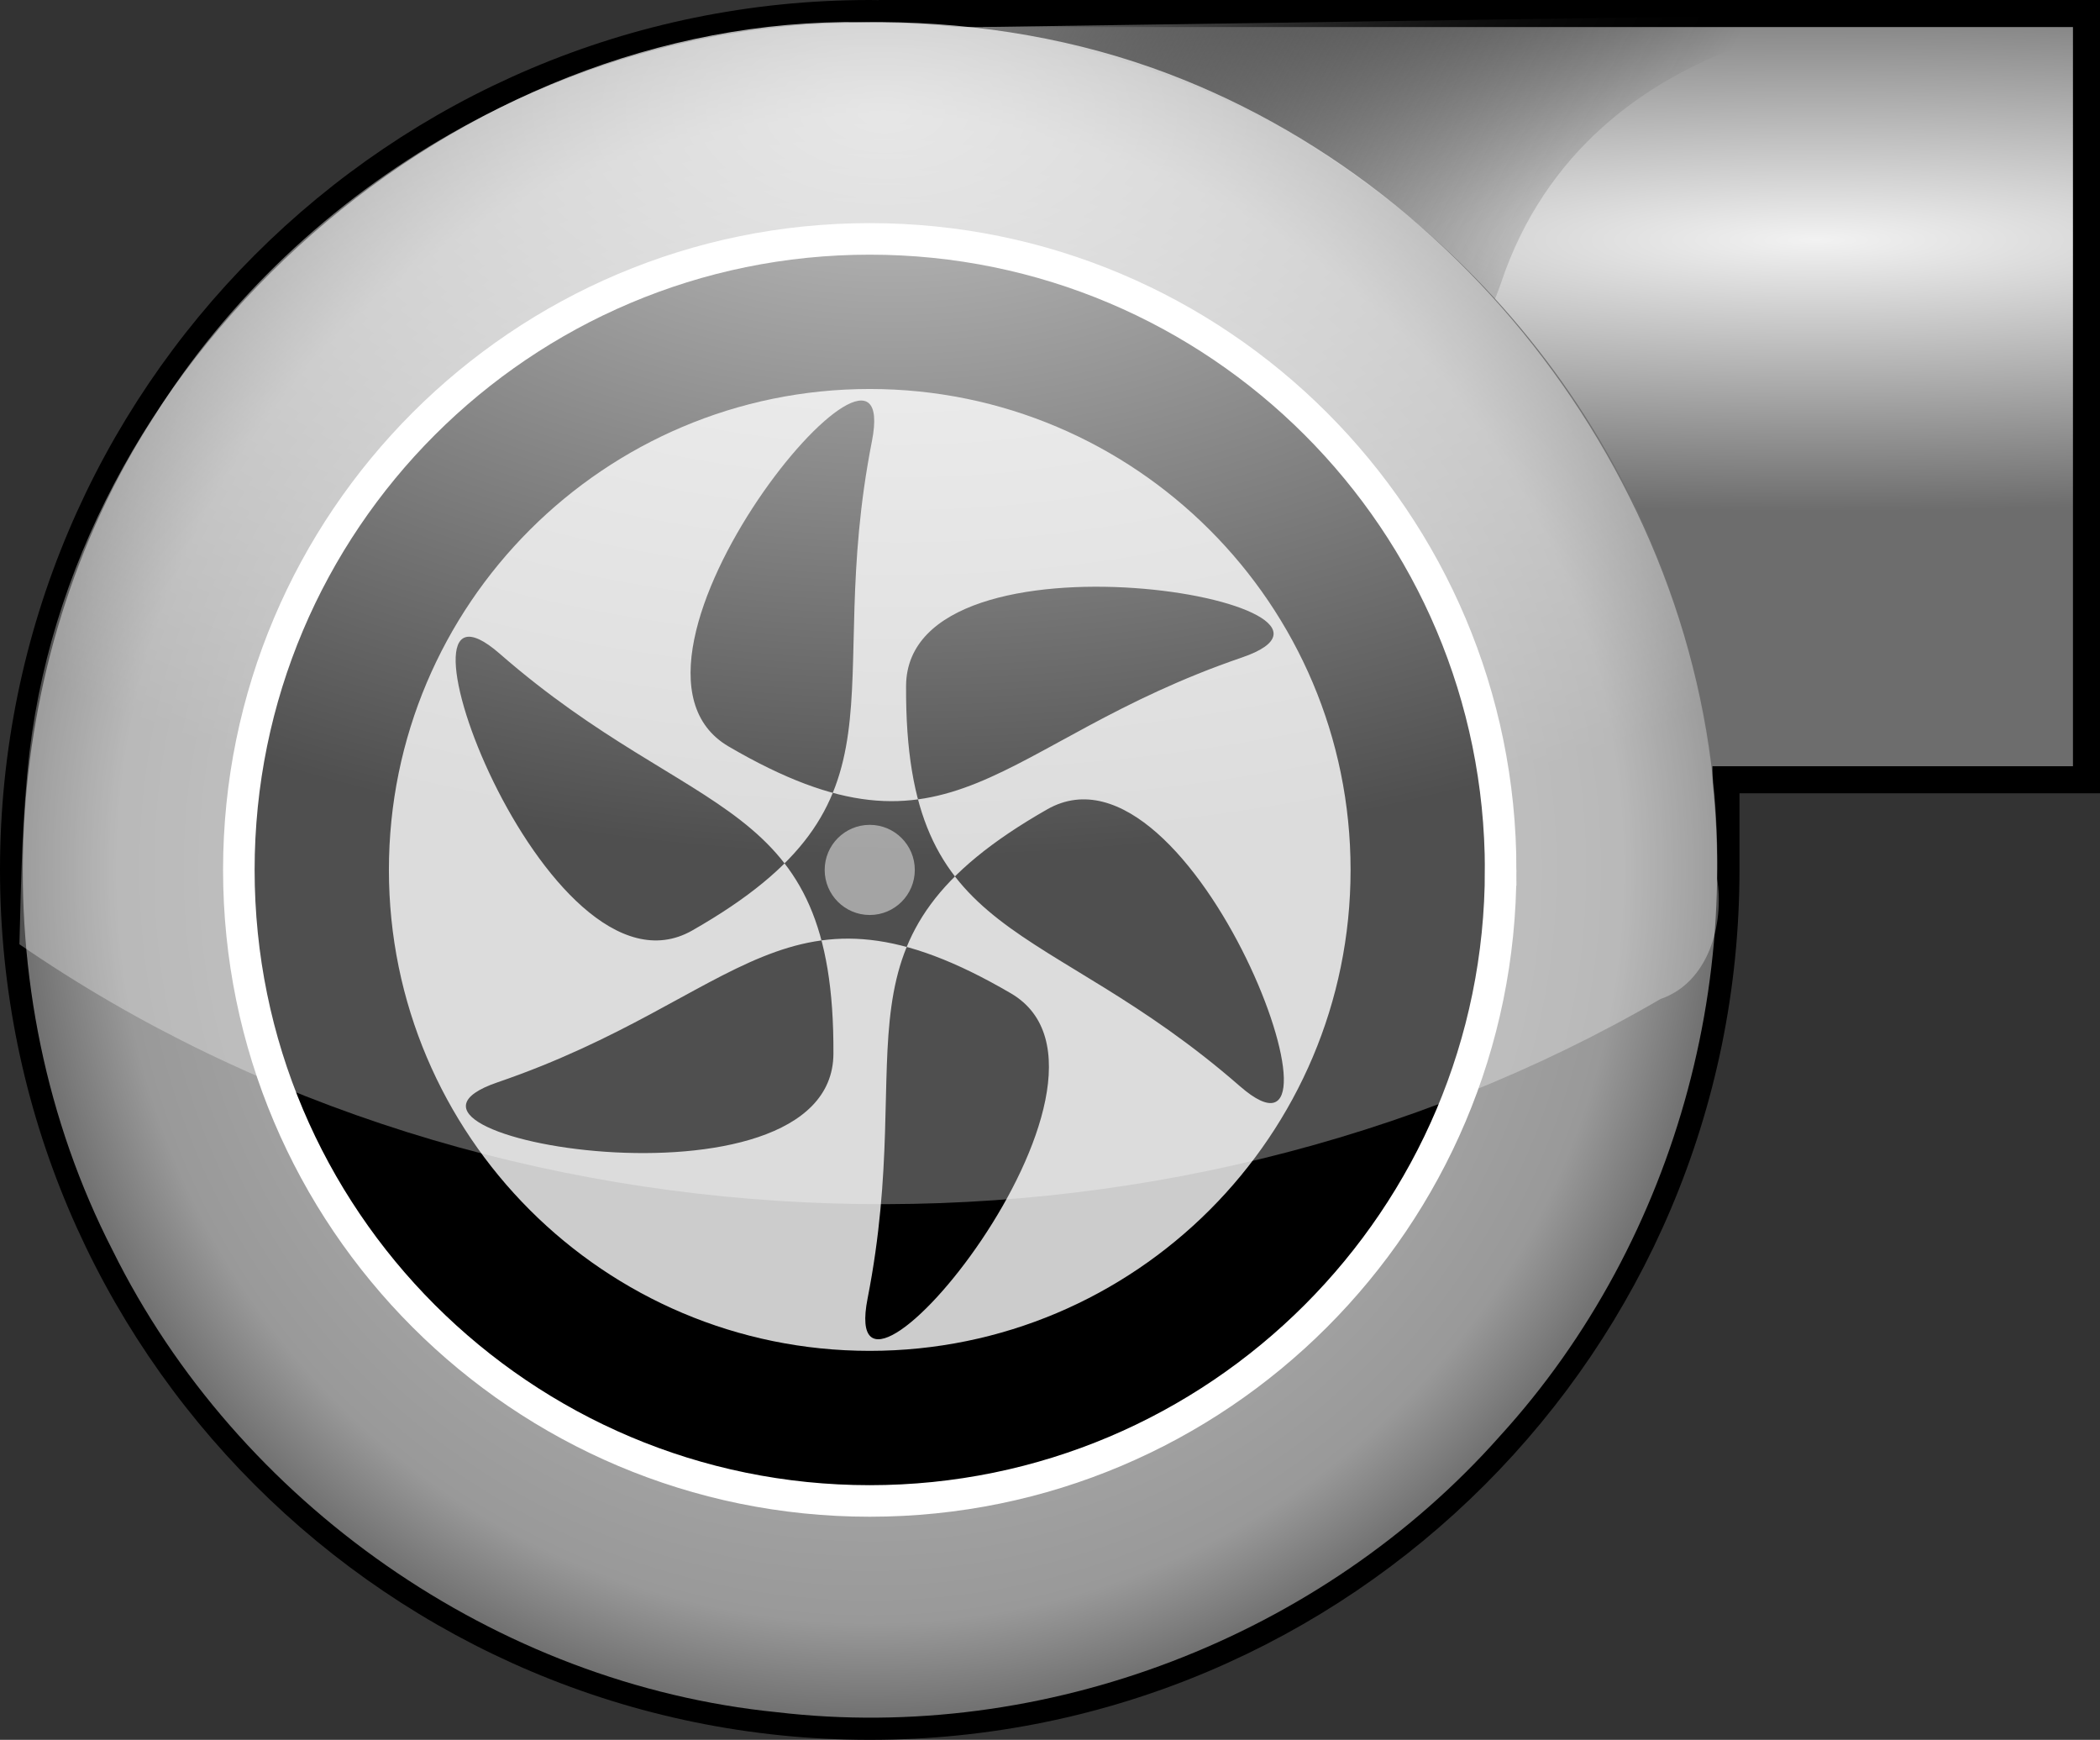 <svg xmlns="http://www.w3.org/2000/svg" xmlns:xlink="http://www.w3.org/1999/xlink" width="466" height="386"><rect width="100%" height="100%" fill="#333333" stroke="none"/><defs><radialGradient id="A" cx="210" cy="260" fx="210" fy="260" r="188.003" gradientTransform="matrix(0,-1.011,1.011,7.9132866e-8,-52.762,472.23)" xlink:href="#F"><stop offset="0" stop-color="#ccc"/><stop offset=".879" stop-color="#999"/><stop offset="1" stop-color="#6d6d6d"/></radialGradient><radialGradient id="B" cx="517.375" cy="66.839" fx="517.375" fy="66.839" r="233" gradientTransform="matrix(0,0.258,-1.459,8.8077476e-7,517.534,-13.23)" xlink:href="#F"><stop offset="0" stop-color="#f2f2f2"/><stop offset="1" stop-color="#6d6d6d"/></radialGradient><linearGradient id="C" x1="380" y1="80" x2="420" y2="160" xlink:href="#F"><stop offset="0" stop-color="#7f7f7f"/><stop offset="1" stop-opacity="0"/></linearGradient><linearGradient id="D" x1="255" y1="30" x2="390" y2="100" xlink:href="#F"><stop offset="0" stop-color="#777"/><stop offset="1" stop-opacity="0"/></linearGradient><radialGradient id="E" gradientTransform="matrix(-2.1922793e-2,1.178,-2.103,-3.9128454e-2,251.027,-158.657)" cx="213.142" cy="15.791" fx="213.142" fy="15.791" r="139.766" xlink:href="#F"><stop offset="0" stop-color="#fff"/><stop offset="1" stop-color="#fff" stop-opacity=".41"/></radialGradient><linearGradient id="F" gradientUnits="userSpaceOnUse"/></defs><g transform="translate(-17 -67)"><path d="M210 70C105.12 70 20 155.12 20 260s85.12 190 190 190 190-85.12 190-190v-20h80V70H215v.063L210 70z" fill="url(#B)" stroke="#000" stroke-width="6"/><path d="M256 76z" opacity=".677" fill="url(#C)"/><path d="M235 73l205-3s-70 0-90 60-115-58.07-115-57z" fill="url(#D)"/><path d="M205.156 72.063C143.39 73.086 83.72 107.21 51.1 159.564 15.95 213.903 12.433 286.886 42 344.426c27.73 56.06 85.157 96.217 147.42 102.443 59.375 6.996 120.83-16.624 160.397-61.235 39.838-43.644 56.72-106.64 44.13-164.49-12.888-63.85-61.73-118.824-123.676-139.24-20.823-7.118-43.007-10.406-65.125-9.844z" fill="url(#A)"/><path d="M350 260c0 77.28-62.72 140-140 140S70 337.28 70 260s62.72-140 140-140 140 62.72 140 140z" stroke="#fff" stroke-width="7"/><path d="M320 260c0 60.72-49.28 110-110 110s-110-49.28-110-110 49.28-110 110-110 110 49.28 110 110z" fill="#ccc" stroke="#000" stroke-width="6.6"/><path d="M292.108 307.957c28.174 24.59-10.234-79.912-42.72-61.4-50.217 28.63-28.722 51.798-39.866 108.52-7.21 36.694 64.09-48.818 31.805-67.692-49.903-29.174-59.22 1.025-113.913 19.735-35.383 12.104 74.322 31.093 74.526-6.302.314-57.804-30.498-50.773-74.047-88.784-28.174-24.59 10.234 79.912 42.72 61.4 50.217-28.63 28.722-51.798 39.866-108.52 7.21-36.694-64.09 48.818-31.805 67.692 49.903 29.174 59.22-1.025 113.913-19.735 35.383-12.104-74.322-31.093-74.526 6.302-.314 57.804 30.498 50.773 74.047 88.784z"/><path d="M220 260c0 5.52-4.48 10-10 10s-10-4.48-10-10 4.48-10 10-10 10 4.48 10 10z" fill="gray" fill-opacity=".96"/><path d="M208.47 71.906c-89.975-1.25-174.164 72.62-184.906 161.813-1.64 14.2-1.885 28.506-2.25 42.78C127.12 349.336 275 352.92 385.5 288.625c10.583-3.613 14.174-16.51 12.532-26.687 1.86-78.648-51.653-153.71-125.224-179.836-20.55-7.294-42.514-10.46-64.34-10.196z" opacity=".76" fill="url(#E)"/></g></svg>